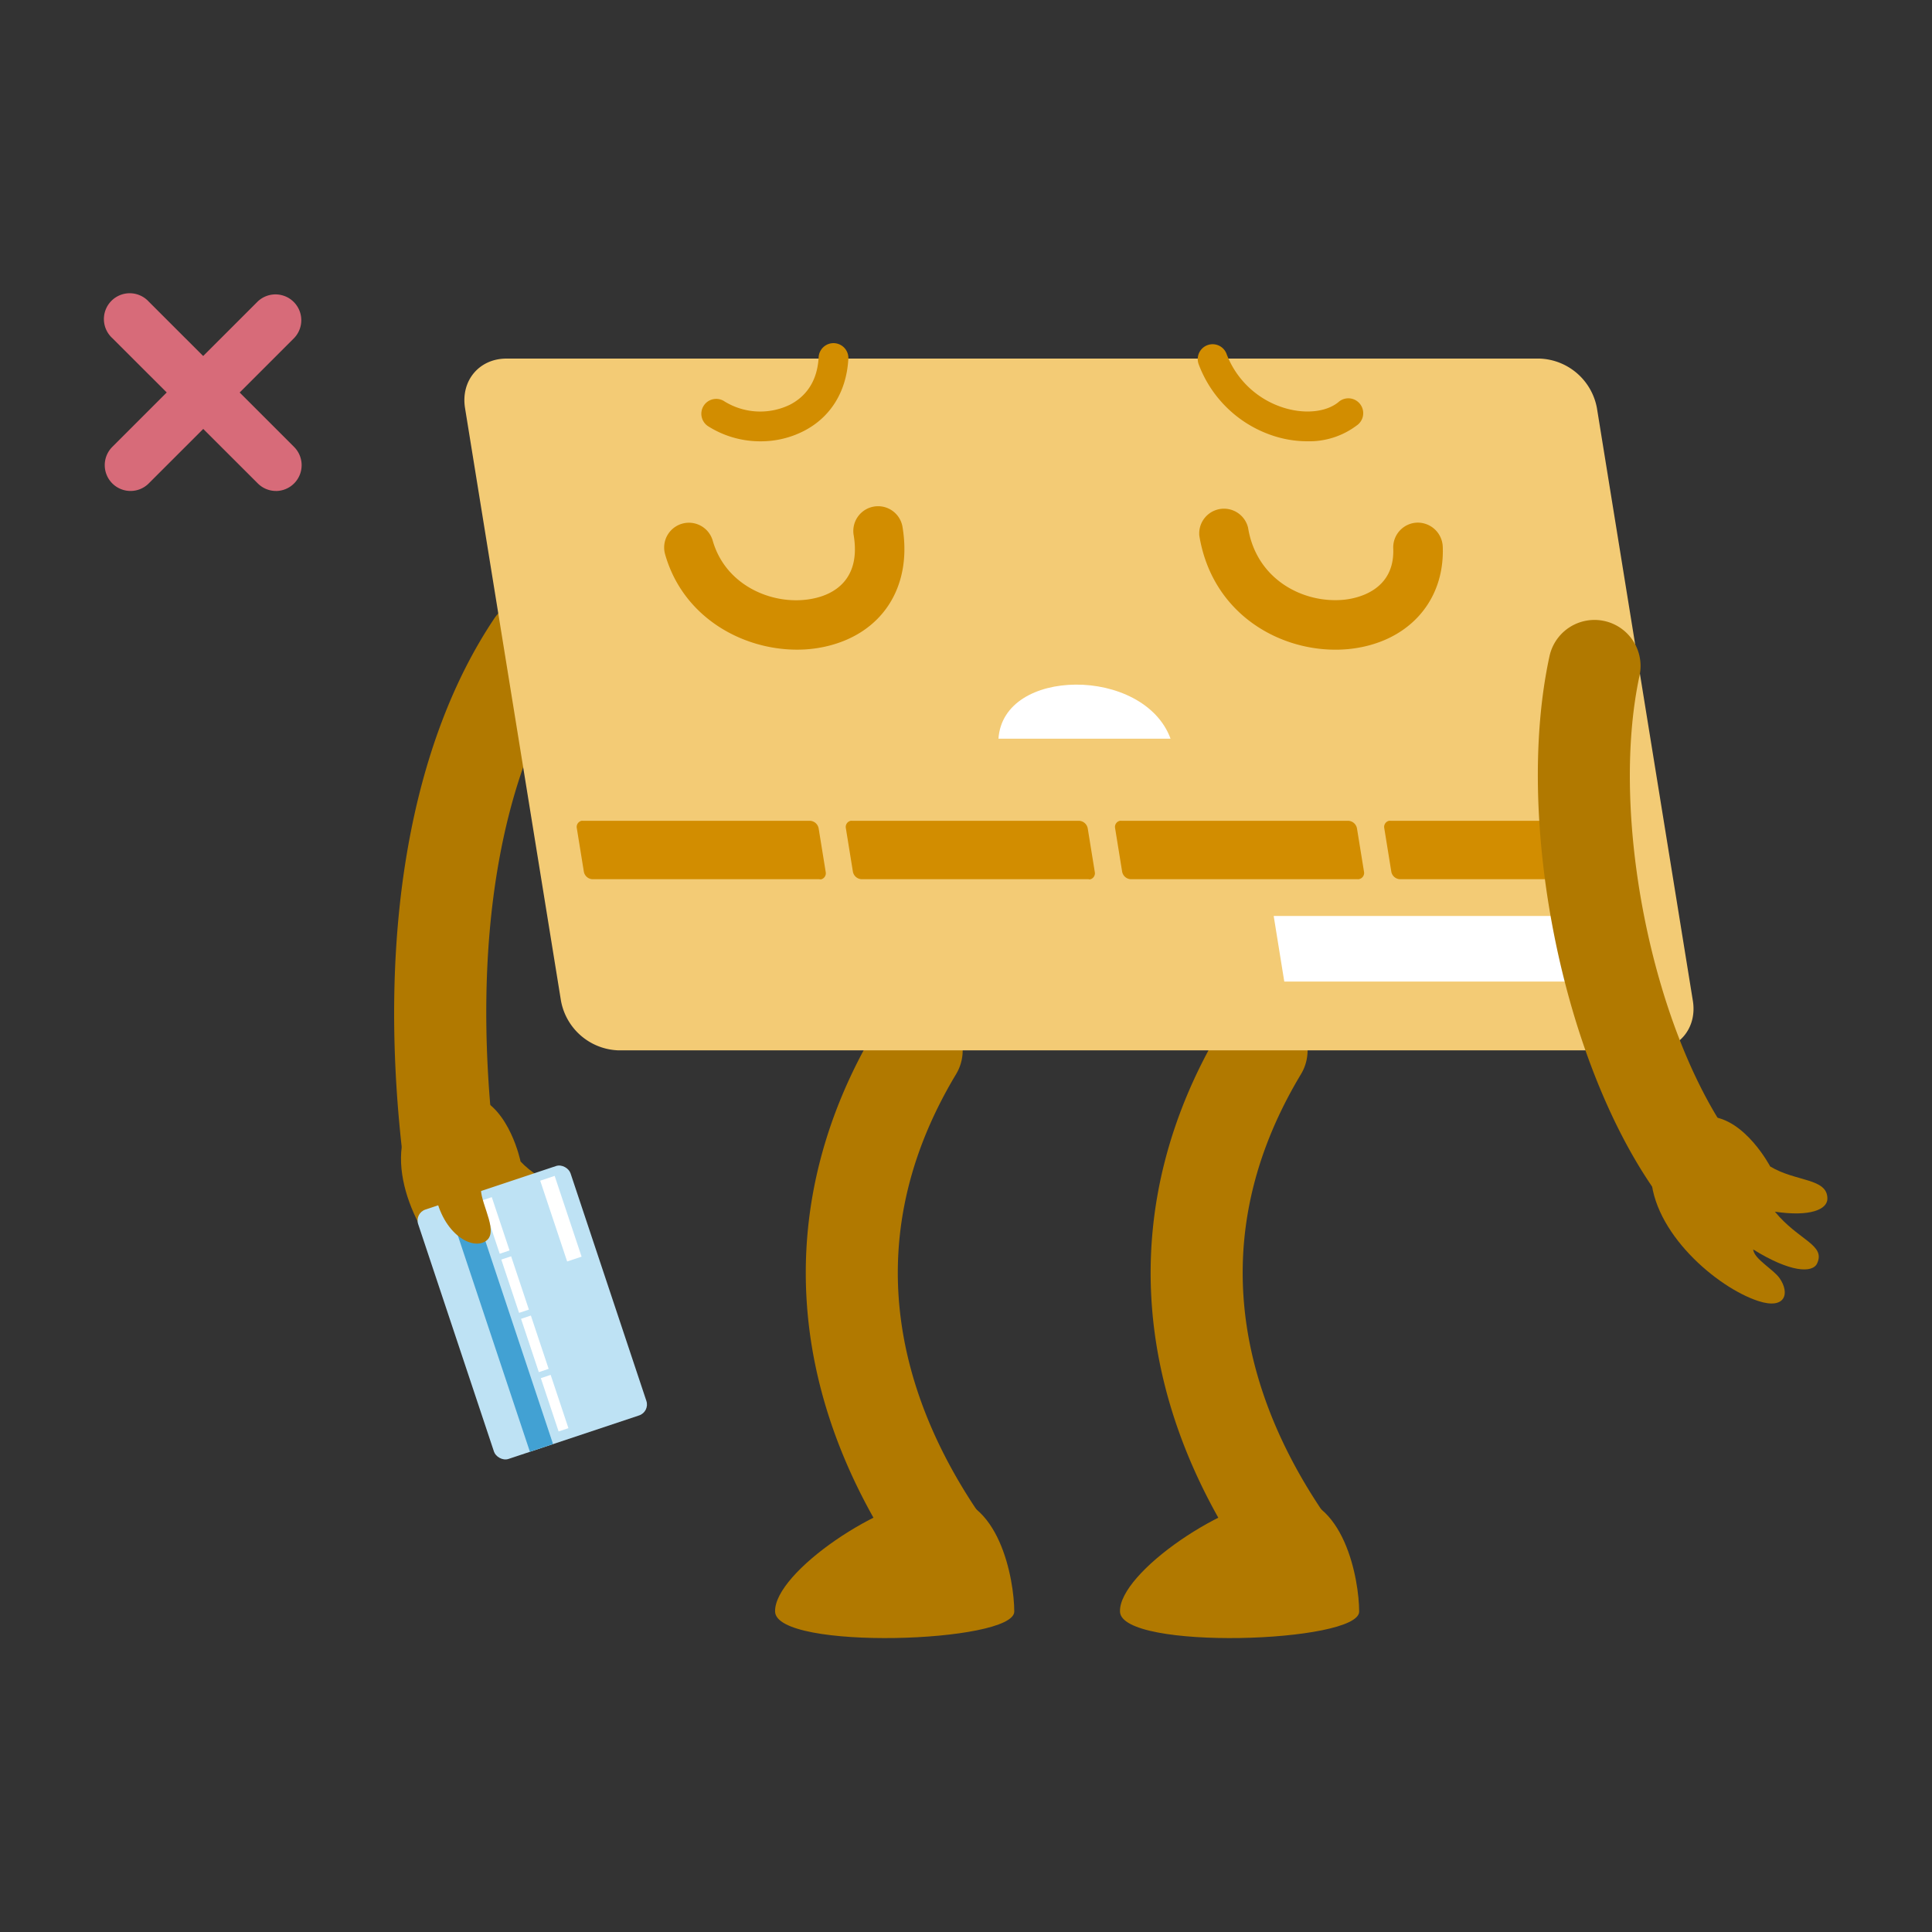 
<svg xmlns="http://www.w3.org/2000/svg" data-name="Layer 1" viewBox="0 0 500 500"><rect x="0" y="0" width="500" height="500" fill="#333333" stroke="none"/><path fill="#b17900" d="M115.71,306.76a11.91,11.91,0,0,1-11.83-10.64c-6-55.56,2.49-103.86,24-136a11.92,11.92,0,1,1,19.83,13.24c-18.37,27.51-25.51,70.21-20.1,120.21A11.92,11.92,0,0,1,117,306.69h0A11.2,11.2,0,0,1,115.71,306.76Z"/><path fill="#b17900" d="M104.51,294c-3.86,14.54,8.33,32.91,17.63,39.21,6.14,4.15,8.48.34,6.94-4.15-.94-2.74-5-6.57-4.51-9,7.54,8.36,13,10.19,14.9,8,3.5-4-3-7-6.81-15.88,8.42,3.85,13.23,3.18,14,.51,1.48-5.15-6.64-6.39-11.94-12.1,0,0-2.8-13.66-11.47-16.73S106.24,287.49,104.51,294Z"/><rect width="41.57" height="68.03" x="116.98" y="305.64" fill="#bee2f4" rx="2.97" transform="rotate(-18.43 137.805 339.71)"/><rect width="2.68" height="14.54" x="126.95" y="309.88" fill="#fff" transform="rotate(-18.42 128.277 317.115)"/><rect width="3.94" height="22.04" x="143.18" y="304.38" fill="#fff" transform="rotate(-18.44 145.135 315.36)"/><rect width="2.68" height="14.54" x="131.95" y="325.19" fill="#fff" transform="rotate(-18.44 133.264 332.402)"/><rect width="2.68" height="14.54" x="137.06" y="340.53" fill="#fff" transform="rotate(-18.44 138.362 347.74)"/><rect width="2.68" height="14.54" x="142.18" y="355.88" fill="#fff" transform="rotate(-18.44 143.49 363.084)"/><rect width="6.31" height="68.03" x="126.24" y="308.42" fill="#42a1d3" transform="rotate(-18.43 129.414 342.493)"/><path fill="#b17900" d="M112.29,306.65c1.2,11.56,9,16.82,13.08,14.75s-.76-9.28-.91-13.54S111.54,299.35,112.29,306.65Z"/><path fill="#b17900" d="M244.67,411.92a11.91,11.91,0,0,1-9.78-5.1c-32.16-46-35-96.1-7.89-141.13A11.92,11.92,0,1,1,247.43,278h0c-28.1,46.75-11.7,88.44,7,115.19a11.93,11.93,0,0,1-9.76,18.75Z"/><path fill="#b17900" d="M243.22,387.4c-14.91.51-42.9,19.53-42.63,29.67s61.9,8.11,61.9,0S258.65,386.87,243.22,387.4Z"/><path fill="#b17900" d="M333.92,411.92a11.93,11.93,0,0,1-9.78-5.09c-32.16-46-35-96.11-7.89-141.14A11.92,11.92,0,0,1,336.69,278h0c-28.11,46.75-11.71,88.44,7,115.19a11.93,11.93,0,0,1-9.76,18.76Z"/><path fill="#b17900" d="M332.47,387.4c-14.91.51-42.89,19.53-42.62,29.67s61.9,8.11,61.9,0S347.9,386.87,332.47,387.4Z"/><path fill="#f3cb75" d="M427.38,271.83H160.05A15.65,15.65,0,0,1,145.18,259L120.35,105.6c-1.14-7.07,3.66-12.8,10.73-12.8l267.33,0a15.64,15.64,0,0,1,14.87,12.8L438.11,259C439.26,266.1,434.45,271.83,427.38,271.83Z"/><path fill="#d28d00" d="M421,227.54H362.33a2.37,2.37,0,0,1-2.26-1.95l-1.82-11.25a1.62,1.62,0,0,1,1.25-1.92,1.58,1.58,0,0,1,.38,0h58.69a2.39,2.39,0,0,1,2.27,2l1.82,11.25a1.63,1.63,0,0,1-1.25,1.92A1.71,1.71,0,0,1,421,227.54Z"/><polygon fill="#fff" points="427.26 254.02 332.37 254.02 329.63 237.05 424.51 237.05 427.26 254.02"/><path fill="#d28d00" d="M351.37,227.54H292.68a2.38,2.38,0,0,1-2.27-1.95l-1.82-11.25a1.62,1.62,0,0,1,1.25-1.92,1.71,1.71,0,0,1,.39,0h58.69a2.4,2.4,0,0,1,2.27,2L353,225.59a1.63,1.63,0,0,1-1.25,1.92A1.29,1.29,0,0,1,351.37,227.54Z"/><path fill="#d28d00" d="M281.71,227.54H223a2.39,2.39,0,0,1-2.27-1.95l-1.82-11.25a1.63,1.63,0,0,1,1.25-1.92,1.71,1.71,0,0,1,.39,0h58.69a2.39,2.39,0,0,1,2.27,2l1.82,11.25a1.63,1.63,0,0,1-1.25,1.92A1.29,1.29,0,0,1,281.71,227.54Z"/><path fill="#d28d00" d="M212.05,227.54H153.36a2.37,2.37,0,0,1-2.26-1.95l-1.82-11.25a1.62,1.62,0,0,1,1.25-1.92,1.58,1.58,0,0,1,.38,0H209.6a2.39,2.39,0,0,1,2.27,2l1.82,11.25a1.63,1.63,0,0,1-1.25,1.92A1.71,1.71,0,0,1,212.05,227.54Z"/><path fill="#fff" d="M302.94,191.18c-3.43-9.39-14.37-14.07-24.54-14s-19.37,4.72-20,14Z"/><path fill="#d28d00" d="M196.81,114.21a25.17,25.17,0,0,1-13.37-3.79,3.85,3.85,0,1,1,4.1-6.51h0a17.61,17.61,0,0,0,16.89.83c3.15-1.62,7-5,7.43-12.16a3.85,3.85,0,1,1,7.68.46c-.51,8.38-4.62,15-11.59,18.54A24.35,24.35,0,0,1,196.81,114.21Z"/><path fill="#d28d00" d="M206.24,168.13c-14.13,0-29.48-8.35-34.12-24.71a6.41,6.41,0,0,1,12.33-3.51c3.43,12.07,16.33,17.15,26.3,14.93,4.62-1,12.09-4.5,10.2-16.22a6.41,6.41,0,1,1,12.65-2.05c2.5,15.44-5.38,27.52-20.07,30.78A33.08,33.08,0,0,1,206.24,168.13Z"/><path fill="#d28d00" d="M338.34,114.2a28.28,28.28,0,0,1-7.43-1,30.83,30.83,0,0,1-20.72-19,3.85,3.85,0,0,1,7.18-2.77A23.19,23.19,0,0,0,333,105.75c5.16,1.41,10.26.8,13.3-1.61a3.85,3.85,0,1,1,4.78,6A20.38,20.38,0,0,1,338.34,114.2Z"/><path fill="#d28d00" d="M345.61,168.14c-15.35,0-32-9.8-35.23-29.52A6.41,6.41,0,0,1,323,136.57c2.18,13.51,14.39,19.67,24.82,18.64,3.1-.31,13.2-2.19,12.75-13.29a6.41,6.41,0,0,1,6.15-6.66,6.48,6.48,0,0,1,6.66,6.15c.58,14.37-9.19,25-24.28,26.56C348,168.08,346.79,168.14,345.61,168.14Z"/><path fill="#b17900" d="M438.29,313.52a11.9,11.9,0,0,1-9.73-5C404.24,274.18,391.87,212,401,169.86a11.92,11.92,0,0,1,23.31,5h0c-7.75,35.86,3.12,90.73,23.73,119.81a11.92,11.92,0,0,1-9.72,18.82Z"/><path fill="#b17900" d="M427.26,303.88c.3,15,17.09,29.33,27.77,32.82,7.05,2.3,8.24-2,5.53-5.9-1.66-2.37-6.6-4.95-6.84-7.45,9.56,5.95,15.35,6.2,16.55,3.62,2.25-4.84-4.81-5.93-10.93-13.39,9.15,1.38,13.59-.59,13.59-3.37,0-5.37-8.15-4.31-14.81-8.33,0,0-6.46-12.36-15.64-12.92S427.13,297.15,427.26,303.88Z"/><path fill="#d76b79" d="M71.39,127.06a6.64,6.64,0,0,1-4.72-2L29.06,87.5A6.68,6.68,0,1,1,38.44,78l.06.06,37.61,37.61a6.68,6.68,0,0,1-4.72,11.4Z"/><path fill="#d76b79" d="M33.78,127.06a6.68,6.68,0,0,1-4.72-11.4L66.67,78.05a6.68,6.68,0,0,1,9.44,9.45L38.5,125.1A6.64,6.64,0,0,1,33.78,127.06Z"/></svg>